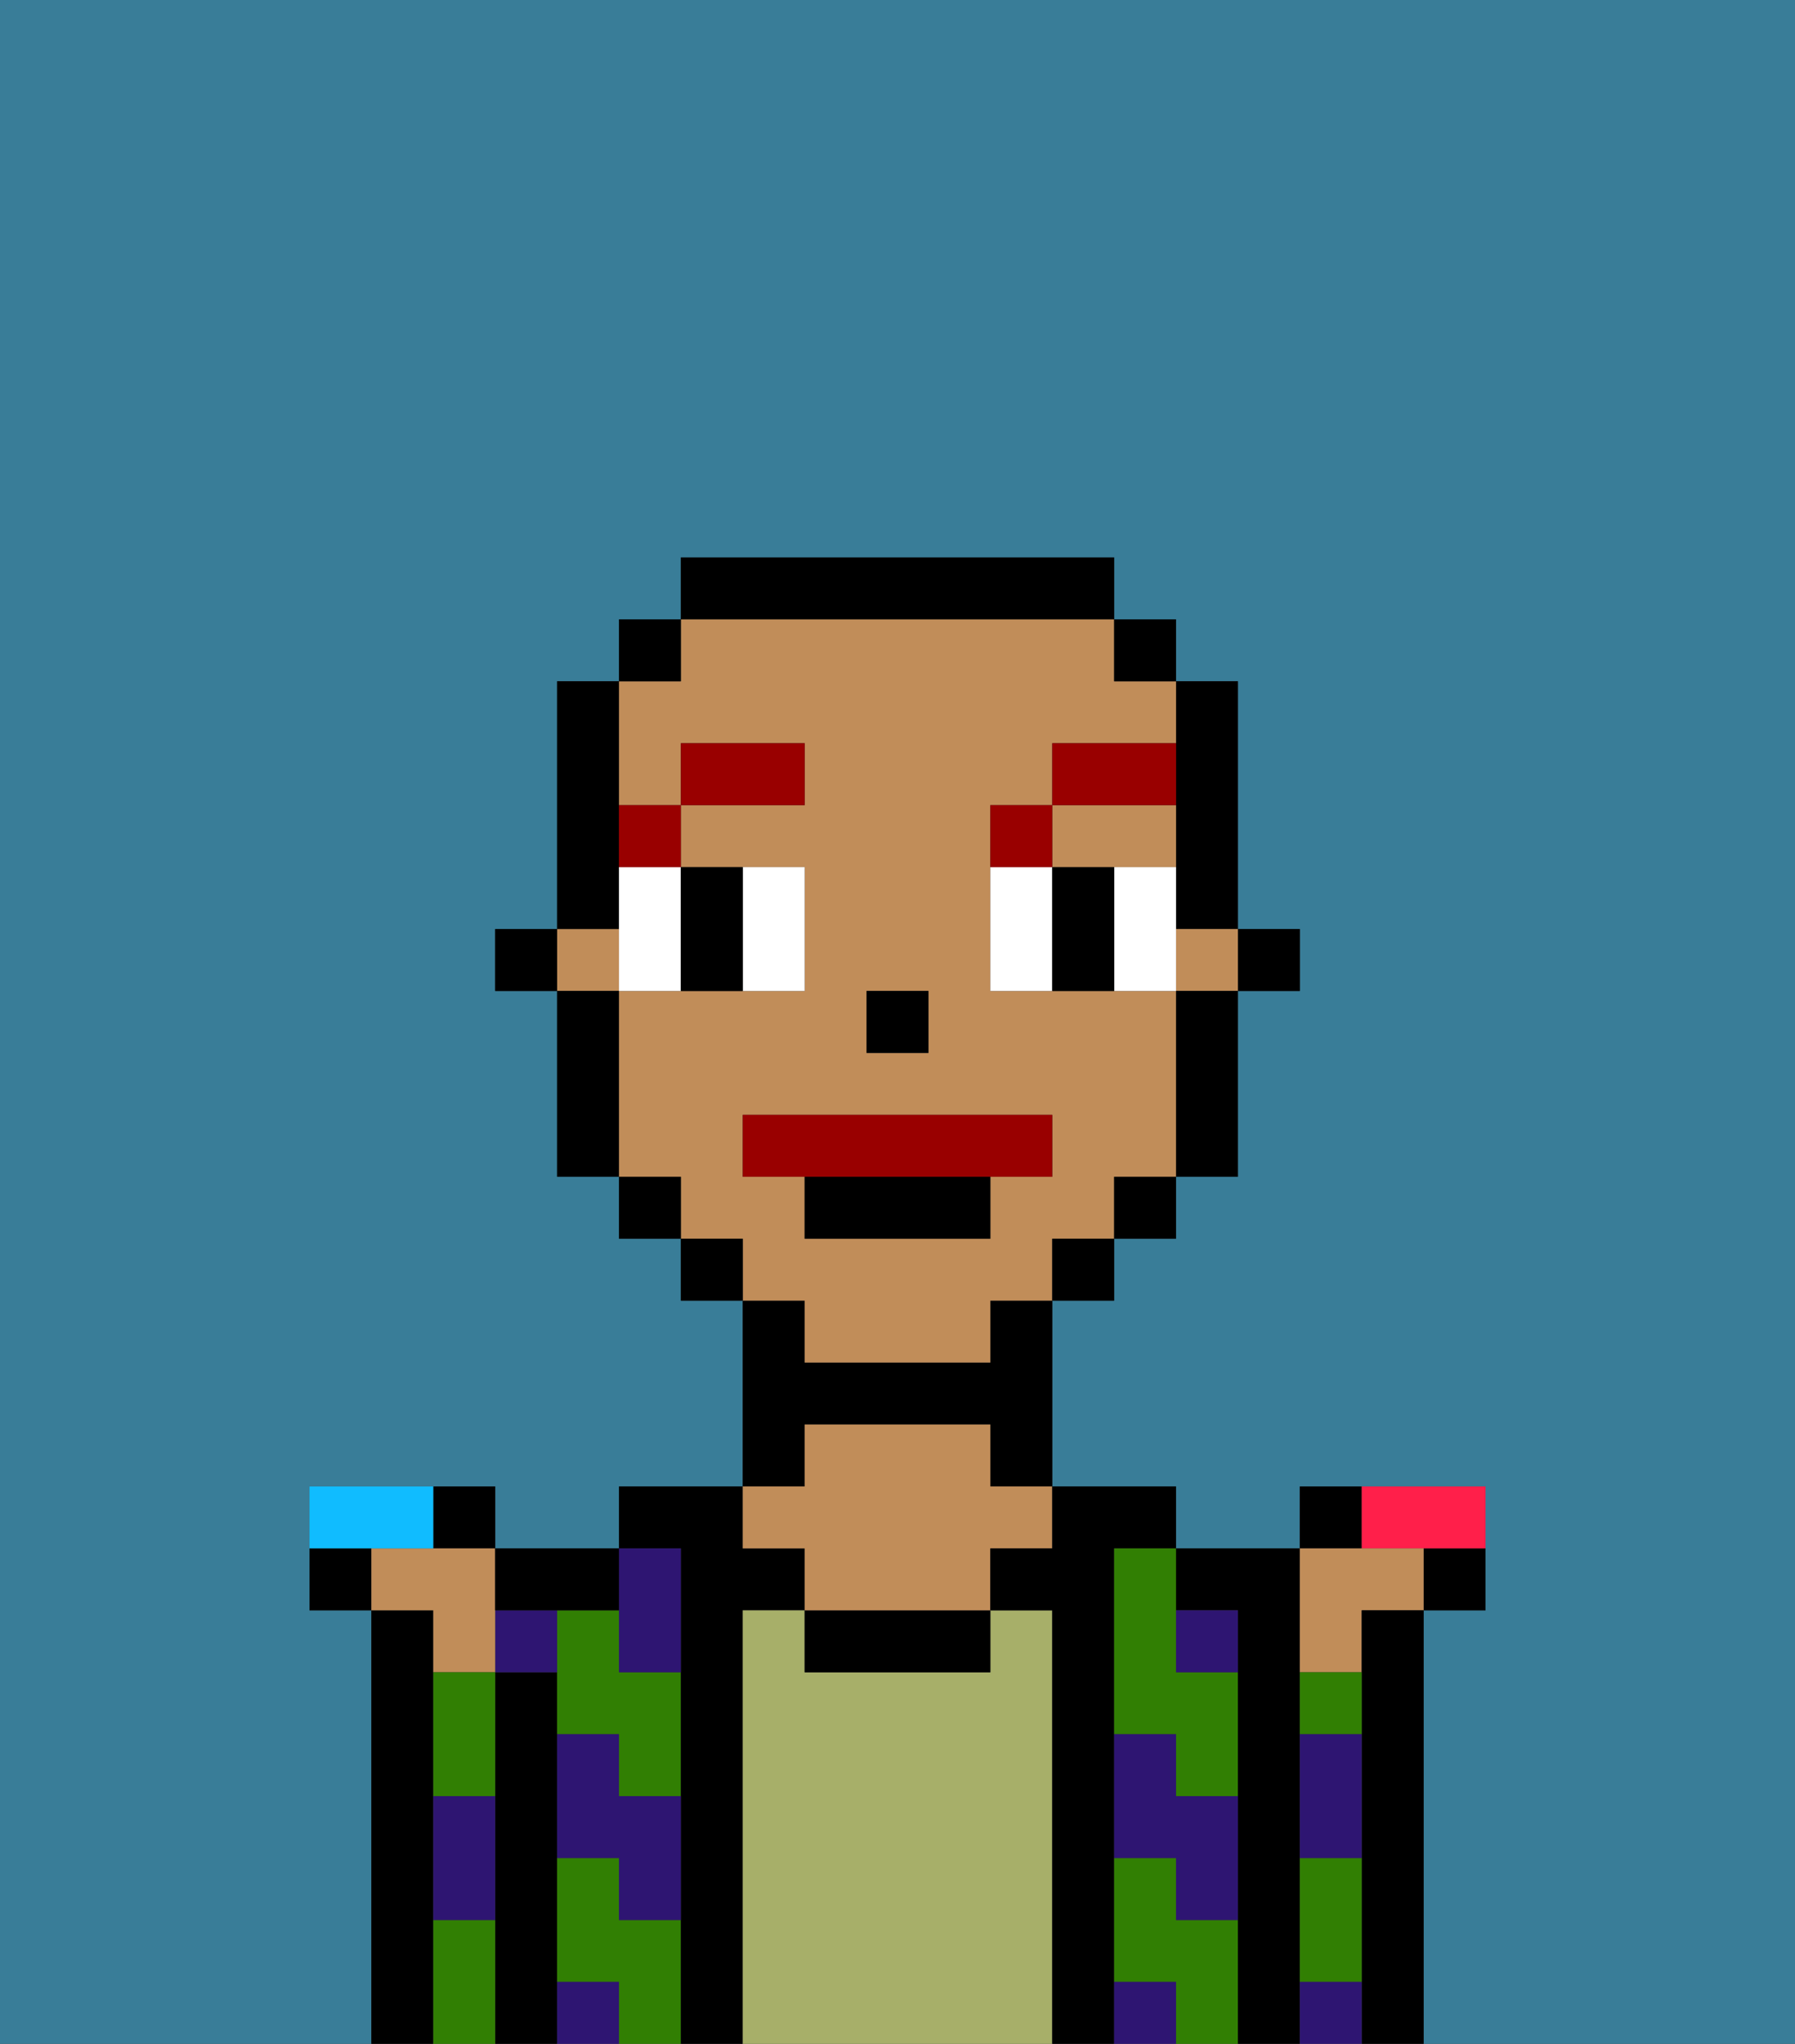 <svg xmlns="http://www.w3.org/2000/svg" viewBox="0 0 29 33"><rect x="0" y="0" width="29" height="33" fill="#333333" stroke="none"/><defs><style>polygon,rect,path{shape-rendering:crispedges;}.na81-1{fill:#397d98;}.na81-2{fill:#000000;}.na81-3{fill:#317f03;}.na81-4{fill:#a7af69;}.na81-5{fill:#c18d59;}.na81-6{fill:#2e1572;}.na81-7{fill:#ffffff;}.na81-8{fill:#990000;}.na81-9{fill:#990000;}.na81-10{fill:#ff1f4a;}.na81-11{fill:#10bcff;}</style></defs><path class="na81-1" d="M0,33H6V26H5V24H8v1h2V24h2V21H11V20H10V19H9V16H8V15H9V11h1V10h1V9h7v1h1v1h1v4h1v1H20v3H19v1H18v1H17v3h2v1h2V24h3v2H23v7h6V0H0Z"/><path class="na81-1" d="M21,31V27h0v6H8V27H8v6H21V31Z"/><path class="na81-2" d="M7,29V27H7V26H6v7H7V29Z"/><path class="na81-2" d="M9,31V27H8v6H9V31Z"/><path class="na81-3" d="M10,31V30H9v2h1v1h1V31Z"/><path class="na81-3" d="M9,28h1v1h1V27H10V26H9v2Z"/><path class="na81-2" d="M11,26v7h1V26h1V25H12V24H10v1h1Z"/><path class="na81-4" d="M17,26H16v1H13V26H12v7h5V26Z"/><path class="na81-2" d="M13,23h3v1h1V21H16v1H13V21H12v3h1Z"/><path class="na81-2" d="M14,27h2V26H13v1Z"/><path class="na81-5" d="M13,25v1h3V25h1V24H16V23H13v1H12v1Z"/><path class="na81-2" d="M16,25v1h1v7h1V25h1V24H17v1Z"/><path class="na81-3" d="M18,26v2h1v1h1V27H19V25H18Z"/><path class="na81-3" d="M19,31V30H18v2h1v1h1V31Z"/><path class="na81-2" d="M20,26v7h1V25H19v1Z"/><path class="na81-6" d="M19,31h1V29H19V28H18v2h1Z"/><path class="na81-6" d="M19,26v1h1V26Z"/><path class="na81-6" d="M18,32v1h1V32Z"/><path class="na81-6" d="M10,27h1V25H10v2Z"/><path class="na81-6" d="M10,28H9v2h1v1h1V29H10Z"/><path class="na81-6" d="M9,32v1h1V32Z"/><path class="na81-6" d="M9,26H8v1H9Z"/><rect class="na81-2" x="20" y="15" width="1" height="1"/><path class="na81-2" d="M19,13v2h1V11H19v2Z"/><path class="na81-5" d="M18,14h1V13H17v1Z"/><rect class="na81-5" x="9" y="15" width="1" height="1"/><rect class="na81-5" x="19" y="15" width="1" height="1"/><path class="na81-5" d="M13,22h3V21h1V20h1V19h1V16H16V13h1V12h2V11H18V10H11v1H10v2h1V12h2v1H11v1h2v2H10v3h1v1h1v1h1Zm1-6h1v1H14Zm-2,3V18h5v1H16v1H13V19Z"/><path class="na81-2" d="M19,17v2h1V16H19Z"/><rect class="na81-2" x="18" y="10" width="1" height="1"/><rect class="na81-2" x="18" y="19" width="1" height="1"/><rect class="na81-2" x="17" y="20" width="1" height="1"/><path class="na81-2" d="M18,10V9H11v1h7Z"/><rect class="na81-2" x="11" y="20" width="1" height="1"/><rect class="na81-2" x="10" y="10" width="1" height="1"/><rect class="na81-2" x="10" y="19" width="1" height="1"/><path class="na81-2" d="M10,14V11H9v4h1Z"/><path class="na81-2" d="M10,16H9v3h1V16Z"/><rect class="na81-2" x="8" y="15" width="1" height="1"/><rect class="na81-2" x="14" y="16" width="1" height="1"/><path class="na81-7" d="M10,15v1h1V14H10Z"/><path class="na81-7" d="M13,16V14H12v2Z"/><path class="na81-7" d="M16,14v2h1V14Z"/><path class="na81-7" d="M19,14H18v2h1V14Z"/><path class="na81-2" d="M12,16V14H11v2Z"/><path class="na81-2" d="M17,14v2h1V14Z"/><path class="na81-8" d="M11,14V13H10v1Z"/><rect class="na81-8" x="11" y="12" width="2" height="1"/><path class="na81-8" d="M17,13H16v1h1Z"/><path class="na81-8" d="M19,12H17v1h2Z"/><path class="na81-9" d="M16,19h1V18H12v1h4Z"/><path class="na81-2" d="M13,20h3V19H13Z"/><path class="na81-2" d="M23,26h1V25H23Z"/><path class="na81-2" d="M22,24H21v1h1Z"/><path class="na81-10" d="M23,25h1V24H22v1Z"/><path class="na81-2" d="M8,25V24H7v1Z"/><path class="na81-2" d="M5,25v1H6V25Z"/><path class="na81-5" d="M22,27V26h1V25H21v2Z"/><path class="na81-5" d="M7,27H8V25H6v1H7Z"/><path class="na81-11" d="M7,25V24H5v1H7Z"/><path class="na81-2" d="M9,26h1V25H8v1Z"/><path class="na81-2" d="M22,27h0v6h1V26H22Z"/><path class="na81-3" d="M21,30v2h1V30Z"/><path class="na81-3" d="M22,27H21v1h1Z"/><path class="na81-6" d="M22,32H21v1h1Z"/><path class="na81-6" d="M22,28H21v2h1Z"/><path class="na81-3" d="M7,31v2H8V31Z"/><path class="na81-3" d="M7,28v1H8V27H7Z"/><path class="na81-6" d="M7,31H8V29H7Z"/></svg>